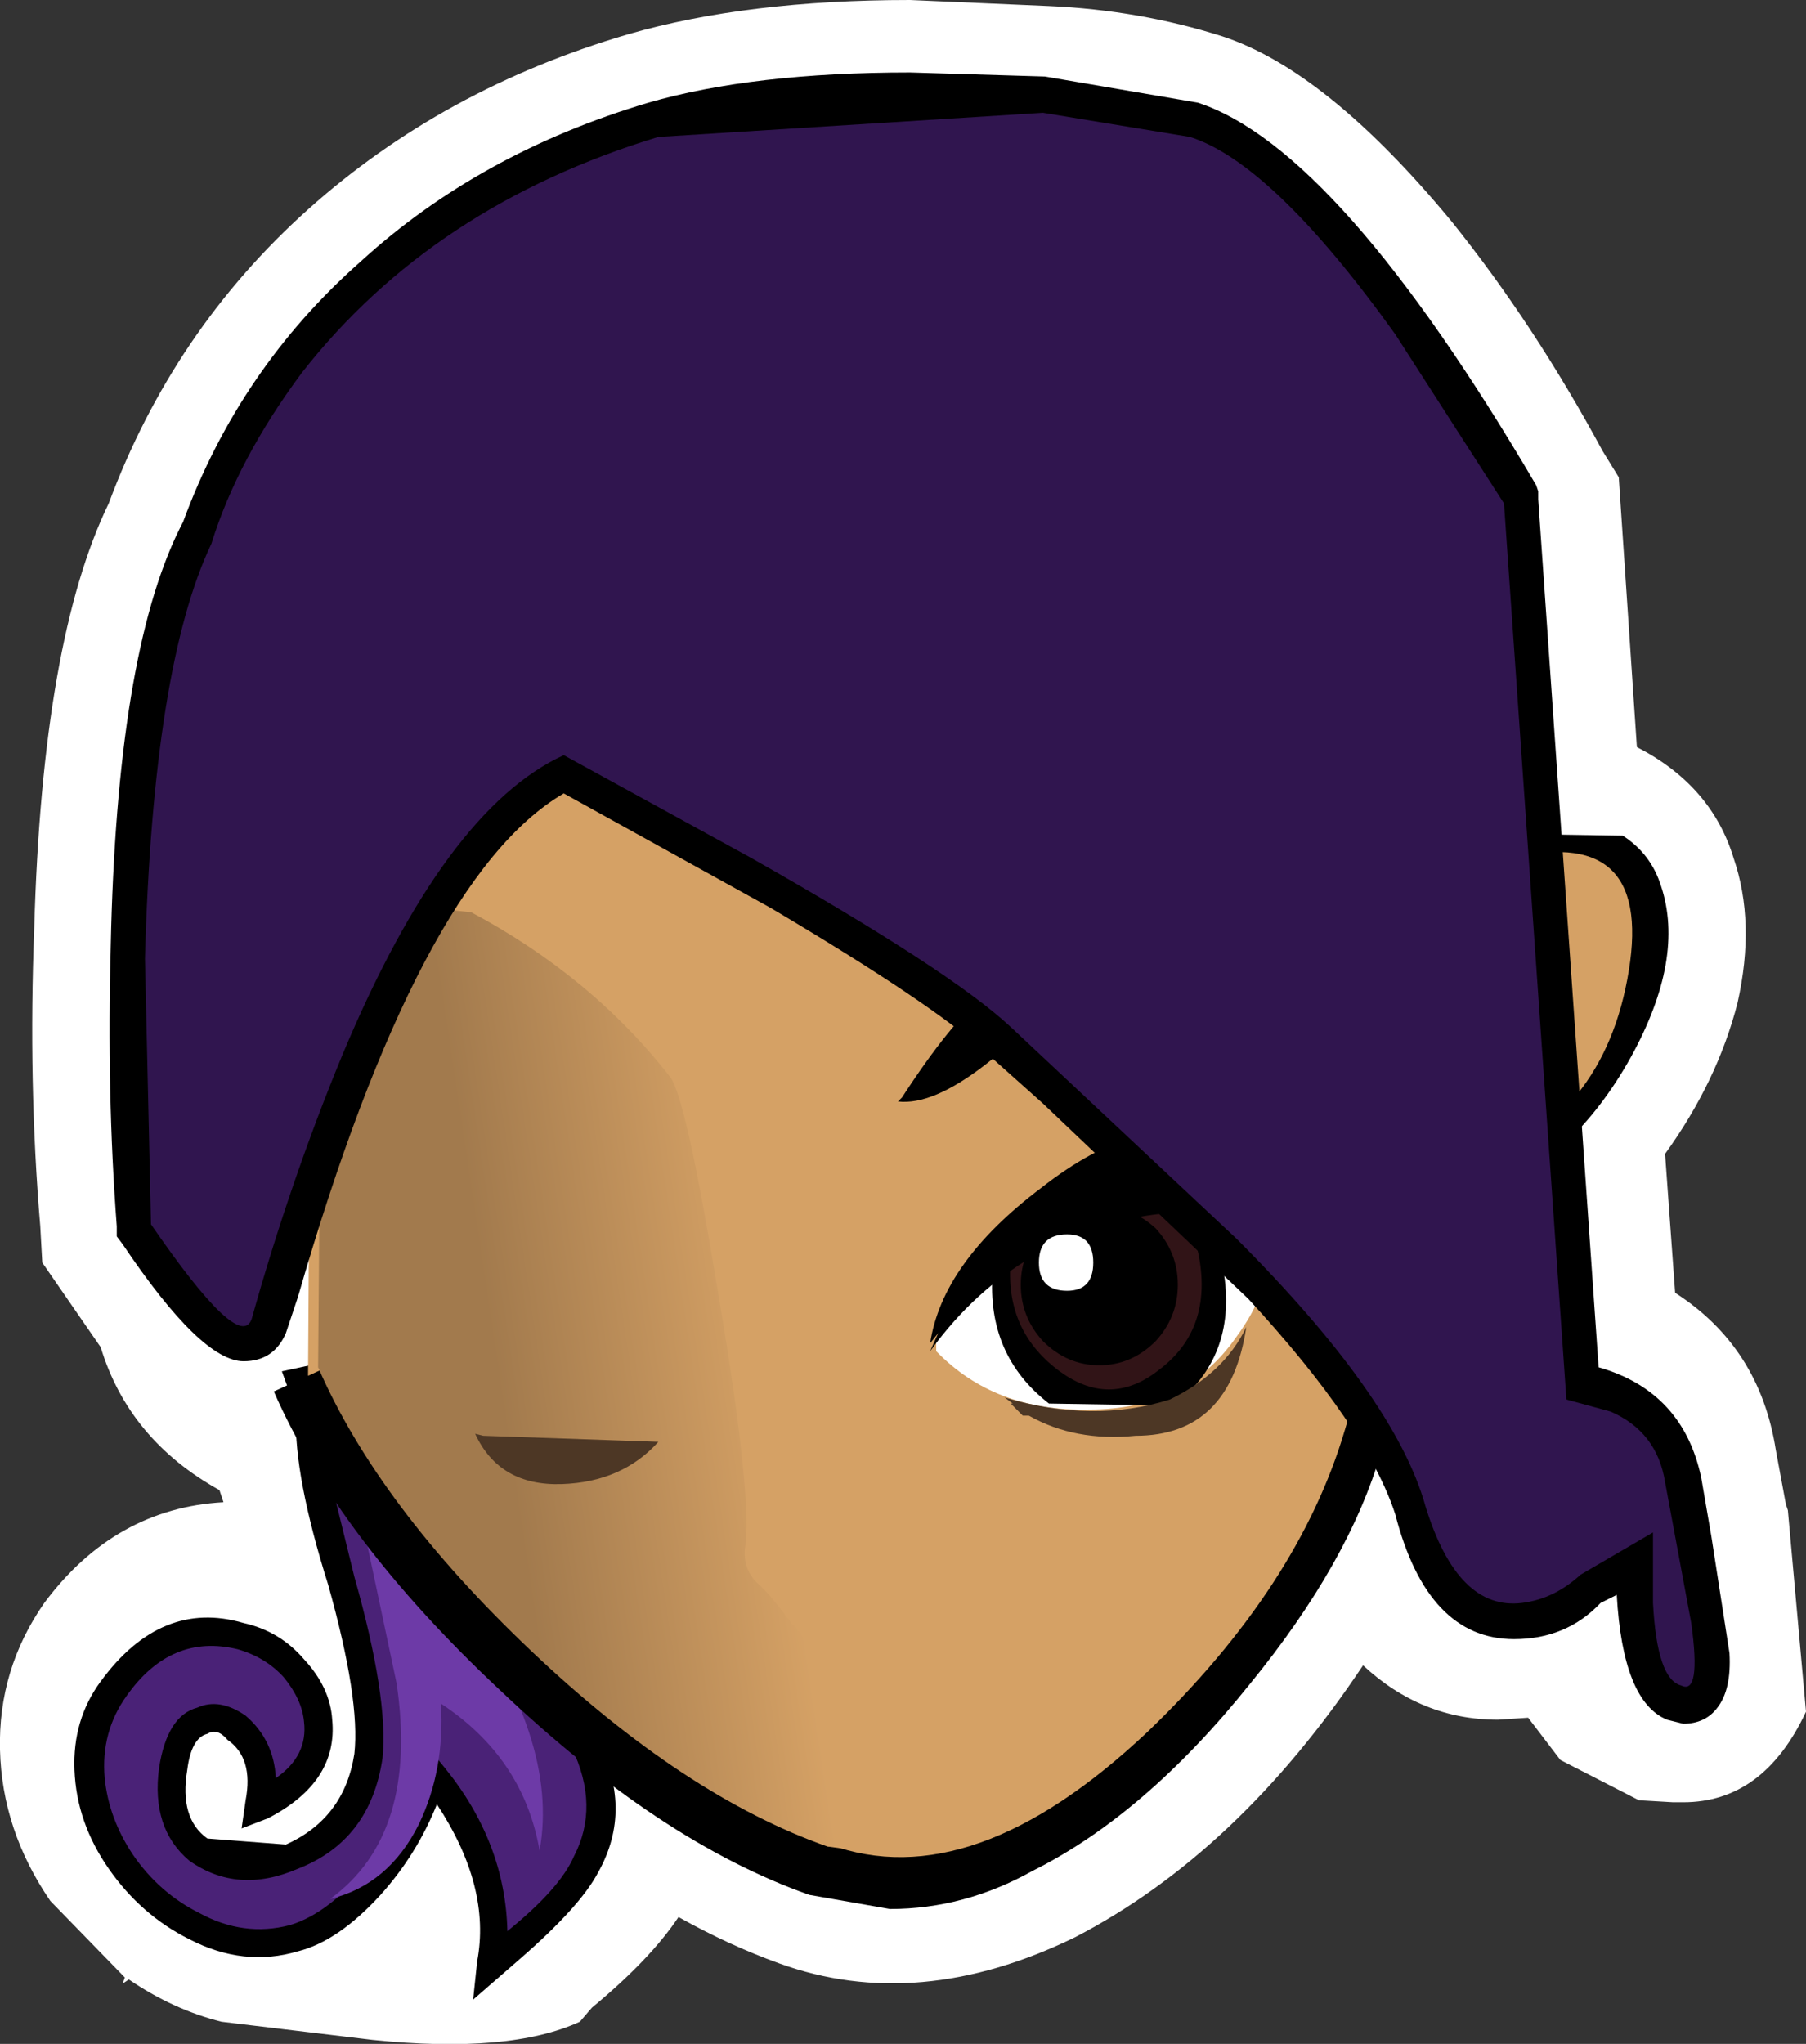 <?xml version="1.0" encoding="UTF-8" standalone="no"?>
<svg xmlns:xlink="http://www.w3.org/1999/xlink" height="50.75px" width="44.85px" xmlns="http://www.w3.org/2000/svg">
  <rect width="100%" height="100%" fill="#333333" stroke="none"/>
  <g transform="matrix(1.0, 0.0, 0.0, 1.0, 28.3, 20.55)">
    <path d="M12.35 -2.0 Q14.2 -1.05 14.75 0.75 15.3 2.35 14.85 4.35 14.35 6.3 13.05 8.1 L13.3 11.55 Q15.4 12.9 15.8 15.45 L16.05 16.8 16.1 16.95 16.55 21.95 Q15.5 24.2 13.5 24.2 L13.25 24.2 12.4 24.15 10.45 23.15 9.65 22.1 8.9 22.15 Q7.0 22.15 5.55 20.8 2.45 25.45 -1.6 27.55 -5.5 29.45 -8.95 28.2 -10.2 27.75 -11.45 27.05 -12.15 28.1 -13.6 29.3 L-13.9 29.65 Q-15.65 30.45 -19.05 30.1 L-22.8 29.65 Q-24.0 29.35 -25.1 28.6 L-25.25 28.7 -25.2 28.55 -27.05 26.65 Q-28.25 24.9 -28.3 22.9 -28.35 20.9 -27.2 19.25 -25.45 16.9 -22.75 16.75 L-22.85 16.45 Q-25.1 15.2 -25.8 12.9 L-27.25 10.8 -27.3 9.9 Q-27.6 6.35 -27.45 2.5 -27.25 -4.65 -25.6 -8.05 -24.0 -12.35 -20.65 -15.35 -17.3 -18.35 -12.7 -19.7 -9.75 -20.55 -5.7 -20.55 L-2.25 -20.4 Q0.0 -20.3 2.05 -19.65 4.65 -18.8 7.75 -15.05 9.8 -12.5 11.5 -9.35 L11.9 -8.7 12.35 -2.0" fill="#ffffff" fill-rule="evenodd" stroke="none"/>
    <path d="M-19.8 18.9 Q-20.65 16.0 -20.6 14.6 L-20.7 14.25 -19.9 15.55 -18.4 17.5 -15.95 20.2 Q-14.1 22.1 -13.75 22.7 -12.9 24.5 -13.95 26.15 L-16.05 28.2 Q-15.75 25.85 -17.55 23.55 -17.9 24.8 -18.85 25.95 -19.95 27.3 -21.0 27.6 -23.45 28.2 -25.15 25.8 -26.95 23.4 -25.45 21.35 -23.5 18.6 -21.15 20.7 -20.25 21.5 -20.35 22.5 -20.45 23.6 -21.85 24.25 -21.5 22.75 -22.65 22.2 -23.7 21.65 -24.0 23.35 -24.35 25.95 -21.95 25.75 -19.45 25.55 -19.2 23.05 -19.0 21.65 -19.8 18.9" fill="#4a2277" fill-rule="evenodd" stroke="none"/>
    <path d="M-19.8 18.9 Q-20.65 16.0 -20.6 14.6 L-20.7 14.25 -19.9 15.55 -18.4 17.5 -15.95 20.2 Q-14.1 22.1 -13.75 22.7 -12.9 24.5 -13.95 26.15 L-16.05 28.2 Q-15.75 25.85 -17.55 23.55 -17.9 24.8 -18.85 25.95 -19.95 27.3 -21.0 27.6 -23.45 28.2 -25.15 25.8 -26.95 23.4 -25.45 21.35 -23.5 18.6 -21.15 20.7 -20.25 21.5 -20.35 22.5 -20.45 23.6 -21.85 24.25 -21.5 22.75 -22.65 22.2 -23.7 21.65 -24.0 23.35 -24.35 25.95 -21.95 25.75 -19.45 25.55 -19.2 23.05 -19.0 21.65 -19.8 18.9" fill="#4a2277" fill-rule="evenodd" stroke="none"/>
    <path d="M-20.6 13.35 Q-20.4 14.45 -19.0 16.15 L-18.1 17.3 -15.85 19.8 Q-13.8 21.9 -13.5 22.6 -12.55 24.35 -13.45 25.95 -13.9 26.8 -15.4 28.1 L-16.55 29.1 -16.45 28.15 Q-16.1 26.3 -17.45 24.25 -17.95 25.5 -18.85 26.5 -19.9 27.65 -20.9 27.9 -22.25 28.3 -23.6 27.6 -24.8 27.0 -25.6 25.85 -26.4 24.7 -26.45 23.4 -26.5 22.15 -25.8 21.2 -24.3 19.15 -22.25 19.75 -21.35 19.95 -20.75 20.65 -20.1 21.35 -20.05 22.15 -19.9 23.7 -21.65 24.6 L-22.3 24.85 -22.2 24.15 Q-22.0 23.1 -22.65 22.65 -22.9 22.35 -23.15 22.5 -23.55 22.6 -23.65 23.4 -23.85 24.6 -23.15 25.1 L-21.2 25.25 Q-19.75 24.6 -19.5 23.0 -19.35 21.65 -20.15 18.8 -21.0 16.1 -20.95 14.6 L-20.9 14.6 -21.3 13.5 -20.6 13.35 M-19.5 18.6 Q-18.65 21.6 -18.8 23.1 -19.1 25.15 -20.9 25.85 -22.4 26.5 -23.6 25.65 -24.55 24.85 -24.35 23.35 -24.15 22.05 -23.4 21.85 -22.85 21.6 -22.2 22.05 -21.5 22.65 -21.45 23.6 -20.65 23.05 -20.75 22.2 -20.8 21.65 -21.25 21.1 -21.7 20.6 -22.4 20.4 -24.05 20.0 -25.15 21.55 -25.8 22.45 -25.7 23.6 -25.6 24.6 -25.0 25.5 -24.35 26.45 -23.35 26.95 -22.25 27.55 -21.1 27.25 -20.1 26.95 -19.1 25.7 -18.2 24.55 -17.9 23.45 L-17.7 22.8 -17.25 23.35 Q-15.75 25.2 -15.7 27.4 -14.4 26.35 -14.05 25.55 -13.4 24.3 -14.1 22.85 -14.4 22.3 -16.35 20.3 L-18.65 17.7 -20.2 15.75 -19.5 18.6" fill="#000000" fill-rule="evenodd" stroke="none"/>
    <path d="M-19.7 15.35 L-19.45 12.9 Q-19.65 15.5 -16.95 19.15 -14.4 22.65 -14.9 25.4 -15.3 23.1 -17.35 21.75 -17.25 23.4 -17.9 24.75 -18.65 26.25 -20.1 26.6 -17.9 25.0 -18.45 21.25 L-19.7 15.35" fill="#6d3aa7" fill-rule="evenodd" stroke="none"/>
    <path d="M-20.65 13.6 L-20.55 -1.9 Q-16.6 -7.6 -10.0 -8.2 -3.3 -8.85 1.8 -3.95 8.7 2.7 5.05 15.2 3.95 19.1 0.1 22.7 -4.25 26.9 -7.9 25.6 -11.45 24.3 -15.3 20.65 -19.15 17.0 -20.65 13.6" fill="#d5a165" fill-rule="evenodd" stroke="none"/>
    <path d="M2.45 -4.6 Q6.55 -0.65 7.15 5.4 7.6 10.0 6.0 15.5 5.2 18.25 2.75 21.25 0.15 24.5 -2.65 25.9 -4.35 26.85 -6.2 26.85 L-8.2 26.5 Q-11.9 25.2 -15.9 21.4 -19.9 17.65 -21.5 14.0 L-19.75 13.2 Q-18.3 16.5 -14.6 20.0 -10.9 23.5 -7.55 24.7 -5.7 25.35 -3.5 24.2 -1.05 22.95 1.25 20.05 3.45 17.3 4.15 14.9 7.65 3.0 1.15 -3.25 -3.65 -7.85 -9.95 -7.3 -16.1 -6.6 -19.75 -1.35 L-21.35 -2.45 Q-19.35 -5.3 -16.4 -7.1 -13.5 -8.8 -10.1 -9.2 -6.6 -9.5 -3.4 -8.35 -0.15 -7.2 2.45 -4.6" fill="#000000" fill-rule="evenodd" stroke="none"/>
    <path d="M-20.25 -2.0 Q-16.35 -7.65 -9.85 -8.25 -3.2 -8.9 1.85 -4.0 5.55 -0.5 6.2 4.95 6.75 9.45 5.1 14.95 3.95 18.85 0.2 22.45 -4.15 26.55 -7.7 25.25 -11.25 24.0 -15.1 20.4 -18.9 16.75 -20.35 13.4 L-20.25 -2.0" fill="#d5a165" fill-rule="evenodd" stroke="none"/>
    <path d="M-20.3 1.25 Q-19.8 1.75 -18.6 1.9 L-16.6 2.1 Q-13.6 3.7 -11.65 6.2 -11.25 6.75 -10.45 11.65 -9.6 16.7 -9.8 17.9 -9.85 18.4 -9.5 18.75 -9.2 19.0 -8.65 19.75 -8.05 20.3 -8.15 21.25 L-7.25 22.85 -6.75 23.2 Q-6.45 23.35 -6.5 23.6 -6.5 24.35 -5.8 25.55 L-7.75 25.3 Q-11.3 24.05 -15.1 20.45 -18.9 16.85 -20.4 13.4 L-20.3 1.25" fill="url(#gradient0)" fill-rule="evenodd" stroke="none"/>
    <path d="M-5.05 13.0 L-5.05 12.7 Q-4.3 11.05 -2.25 9.85 -0.25 8.65 1.85 9.5 4.05 10.4 2.4 12.65 1.15 14.45 -1.25 14.45 -3.6 14.5 -5.05 13.0" fill="#ffffff" fill-rule="evenodd" stroke="none"/>
    <path d="M-16.3 15.1 L-11.95 15.25 Q-12.85 16.25 -14.35 16.3 -15.9 16.35 -16.5 15.05 L-16.3 15.1" fill="#4d3725" fill-rule="evenodd" stroke="none"/>
    <path d="M-3.65 11.05 L-3.6 10.85 Q-1.4 9.0 -0.1 9.0 1.8 9.0 2.1 11.1 2.4 13.15 0.85 14.35 L-2.25 14.3 Q-3.8 13.1 -3.65 11.05" fill="#000000" fill-rule="evenodd" stroke="none"/>
    <path d="M-3.2 10.75 L-3.15 10.6 Q-1.4 9.1 -0.3 9.1 1.25 9.1 1.5 10.8 1.75 12.5 0.5 13.45 -0.75 14.45 -2.05 13.45 -3.35 12.45 -3.2 10.75" fill="#311417" fill-rule="evenodd" stroke="none"/>
    <path d="M3.1 8.75 Q3.6 9.1 3.65 10.0 1.3 9.1 -1.25 10.0 -3.65 10.85 -5.2 13.0 L-5.0 12.55 -5.2 12.8 Q-4.9 10.8 -2.45 8.95 0.1 6.95 2.05 7.75 2.85 8.15 3.1 8.75" fill="#000000" fill-rule="evenodd" stroke="none"/>
    <path d="M-2.95 11.35 Q-2.95 10.55 -2.4 9.95 -1.8 9.4 -1.0 9.4 -0.2 9.4 0.4 9.95 0.95 10.55 0.95 11.35 0.95 12.15 0.4 12.75 -0.2 13.35 -1.0 13.35 -1.8 13.35 -2.4 12.75 -2.95 12.15 -2.95 11.35" fill="#000000" fill-rule="evenodd" stroke="none"/>
    <path d="M-2.5 10.8 Q-2.5 10.1 -1.8 10.1 -1.15 10.1 -1.15 10.8 -1.15 11.5 -1.8 11.5 -2.5 11.5 -2.5 10.8" fill="#ffffff" fill-rule="evenodd" stroke="none"/>
    <path d="M0.75 14.2 Q2.1 13.55 2.65 12.4 2.25 15.1 -0.1 15.1 -1.6 15.25 -2.75 14.6 L-2.9 14.6 -3.2 14.3 -3.15 14.3 -3.35 14.15 Q-1.15 14.8 0.75 14.2" fill="#4d3725" fill-rule="evenodd" stroke="none"/>
    <path d="M-6.0 6.8 L-5.9 6.7 Q-4.7 4.85 -3.8 4.1 -2.2 2.55 -1.55 4.95 -2.55 4.85 -3.85 5.9 -5.15 6.9 -6.0 6.8" fill="#000000" fill-rule="evenodd" stroke="none"/>
    <path d="M9.05 0.8 Q13.05 -0.5 12.35 3.4 11.6 7.25 8.25 8.4 7.35 6.55 7.7 4.8 L9.05 0.8" fill="#d5a165" fill-rule="evenodd" stroke="none"/>
    <path d="M12.2 5.7 Q10.75 8.3 8.5 9.1 L7.85 9.3 7.6 8.7 Q6.6 6.6 7.0 4.7 L8.35 4.9 Q8.1 6.15 8.6 7.5 10.15 6.65 11.1 4.8 12.0 3.0 11.6 1.9 11.25 0.8 9.25 1.45 L8.85 0.15 12.0 0.2 Q12.7 0.65 12.95 1.45 13.55 3.25 12.2 5.7" fill="#000000" fill-rule="evenodd" stroke="none"/>
    <path d="M9.05 0.8 Q12.75 -0.15 12.15 3.55 11.55 7.25 8.25 8.4 7.35 6.55 7.7 4.8 L9.05 0.8" fill="#d5a165" fill-rule="evenodd" stroke="none"/>
    <path d="M13.05 16.25 L13.7 19.75 Q13.95 21.55 13.45 21.3 12.85 21.15 12.75 19.25 L12.75 17.5 10.95 18.55 Q10.3 19.15 9.5 19.25 7.9 19.45 7.1 16.85 6.35 14.15 2.4 10.2 L-3.2 4.95 Q-4.7 3.55 -9.65 0.75 L-14.3 -1.8 Q-17.25 -0.45 -19.8 5.65 -21.1 8.8 -22.05 12.2 -22.35 13.05 -24.55 9.85 L-24.7 3.25 Q-24.5 -4.0 -23.05 -7.05 -22.4 -9.15 -20.8 -11.3 -17.55 -15.45 -11.95 -17.15 L-2.4 -17.75 1.25 -17.15 Q3.3 -16.5 6.35 -12.25 L9.05 -8.05 10.6 14.2 11.7 14.5 Q12.85 15.0 13.05 16.25" fill="#30154f" fill-rule="evenodd" stroke="none"/>
    <path d="M9.9 -8.15 L11.4 13.4 Q13.5 14.0 13.95 16.15 L14.2 17.6 14.65 20.5 Q14.7 21.4 14.35 21.85 14.05 22.25 13.5 22.25 L13.1 22.15 Q12.0 21.7 11.85 19.05 L11.45 19.25 Q10.6 20.15 9.3 20.15 7.15 20.15 6.35 17.05 5.65 14.9 2.7 11.7 L-2.4 6.85 -3.8 5.6 Q-5.1 4.4 -9.15 2.0 L-14.3 -0.85 Q-17.9 1.25 -20.9 11.65 L-21.2 12.55 Q-21.5 13.25 -22.25 13.25 -23.3 13.25 -25.25 10.35 L-25.4 10.15 -25.4 9.9 Q-25.65 6.6 -25.55 2.95 -25.4 -4.25 -23.85 -7.4 L-23.75 -7.6 Q-22.35 -11.4 -19.35 -14.05 -16.4 -16.75 -12.2 -18.0 -9.6 -18.75 -5.7 -18.75 L-2.35 -18.65 1.45 -18.0 Q4.95 -16.85 9.85 -8.5 L9.9 -8.35 9.9 -8.15 M10.45 17.85 L12.25 16.8 12.2 16.4 Q12.05 15.55 11.35 15.25 L10.6 15.05 9.85 15.05 8.2 -7.85 4.95 -12.6 Q2.5 -15.8 0.95 -16.3 L-2.45 -16.9 -5.7 -17.0 -11.65 -16.3 Q-19.55 -14.0 -22.2 -6.95 L-22.25 -6.65 Q-23.6 -3.95 -23.8 2.4 -23.9 6.45 -23.65 9.55 L-22.55 11.0 Q-19.2 -0.55 -14.65 -2.6 L-14.25 -2.8 -13.85 -2.6 -9.05 0.05 Q-4.2 2.9 -2.65 4.35 L-1.3 5.55 Q6.85 12.6 7.95 16.55 8.55 18.35 9.3 18.35 L10.4 17.9 10.45 17.85" fill="#000000" fill-rule="evenodd" stroke="none"/>
    <path d="M13.05 16.25 L13.7 19.75 Q13.95 21.55 13.45 21.3 12.85 21.15 12.75 19.25 L12.75 17.5 10.95 18.55 Q10.3 19.15 9.5 19.25 7.9 19.45 7.1 16.85 6.35 14.15 2.4 10.2 L-3.2 4.95 Q-4.7 3.55 -9.65 0.75 L-14.3 -1.8 Q-17.25 -0.45 -19.8 5.65 -21.1 8.8 -22.05 12.2 -22.35 13.05 -24.55 9.85 L-24.7 3.25 Q-24.5 -4.0 -23.05 -7.05 -22.4 -9.15 -20.8 -11.3 -17.55 -15.45 -11.95 -17.15 L-2.4 -17.75 1.25 -17.15 Q3.3 -16.5 6.35 -12.25 L9.05 -8.05 10.6 14.2 11.7 14.5 Q12.85 15.0 13.05 16.25" fill="#30154f" fill-rule="evenodd" stroke="none"/>
  </g>
  <defs>
    <linearGradient gradientTransform="matrix(0.004, -6.0E-4, -6.0E-4, -0.004, -12.65, 13.35)" gradientUnits="userSpaceOnUse" id="gradient0" spreadMethod="pad" x1="-819.2" x2="819.2">
      <stop offset="0.0" stop-color="#a27a4d"/>
      <stop offset="1.0" stop-color="#d5a165"/>
    </linearGradient>
  </defs>
</svg>
